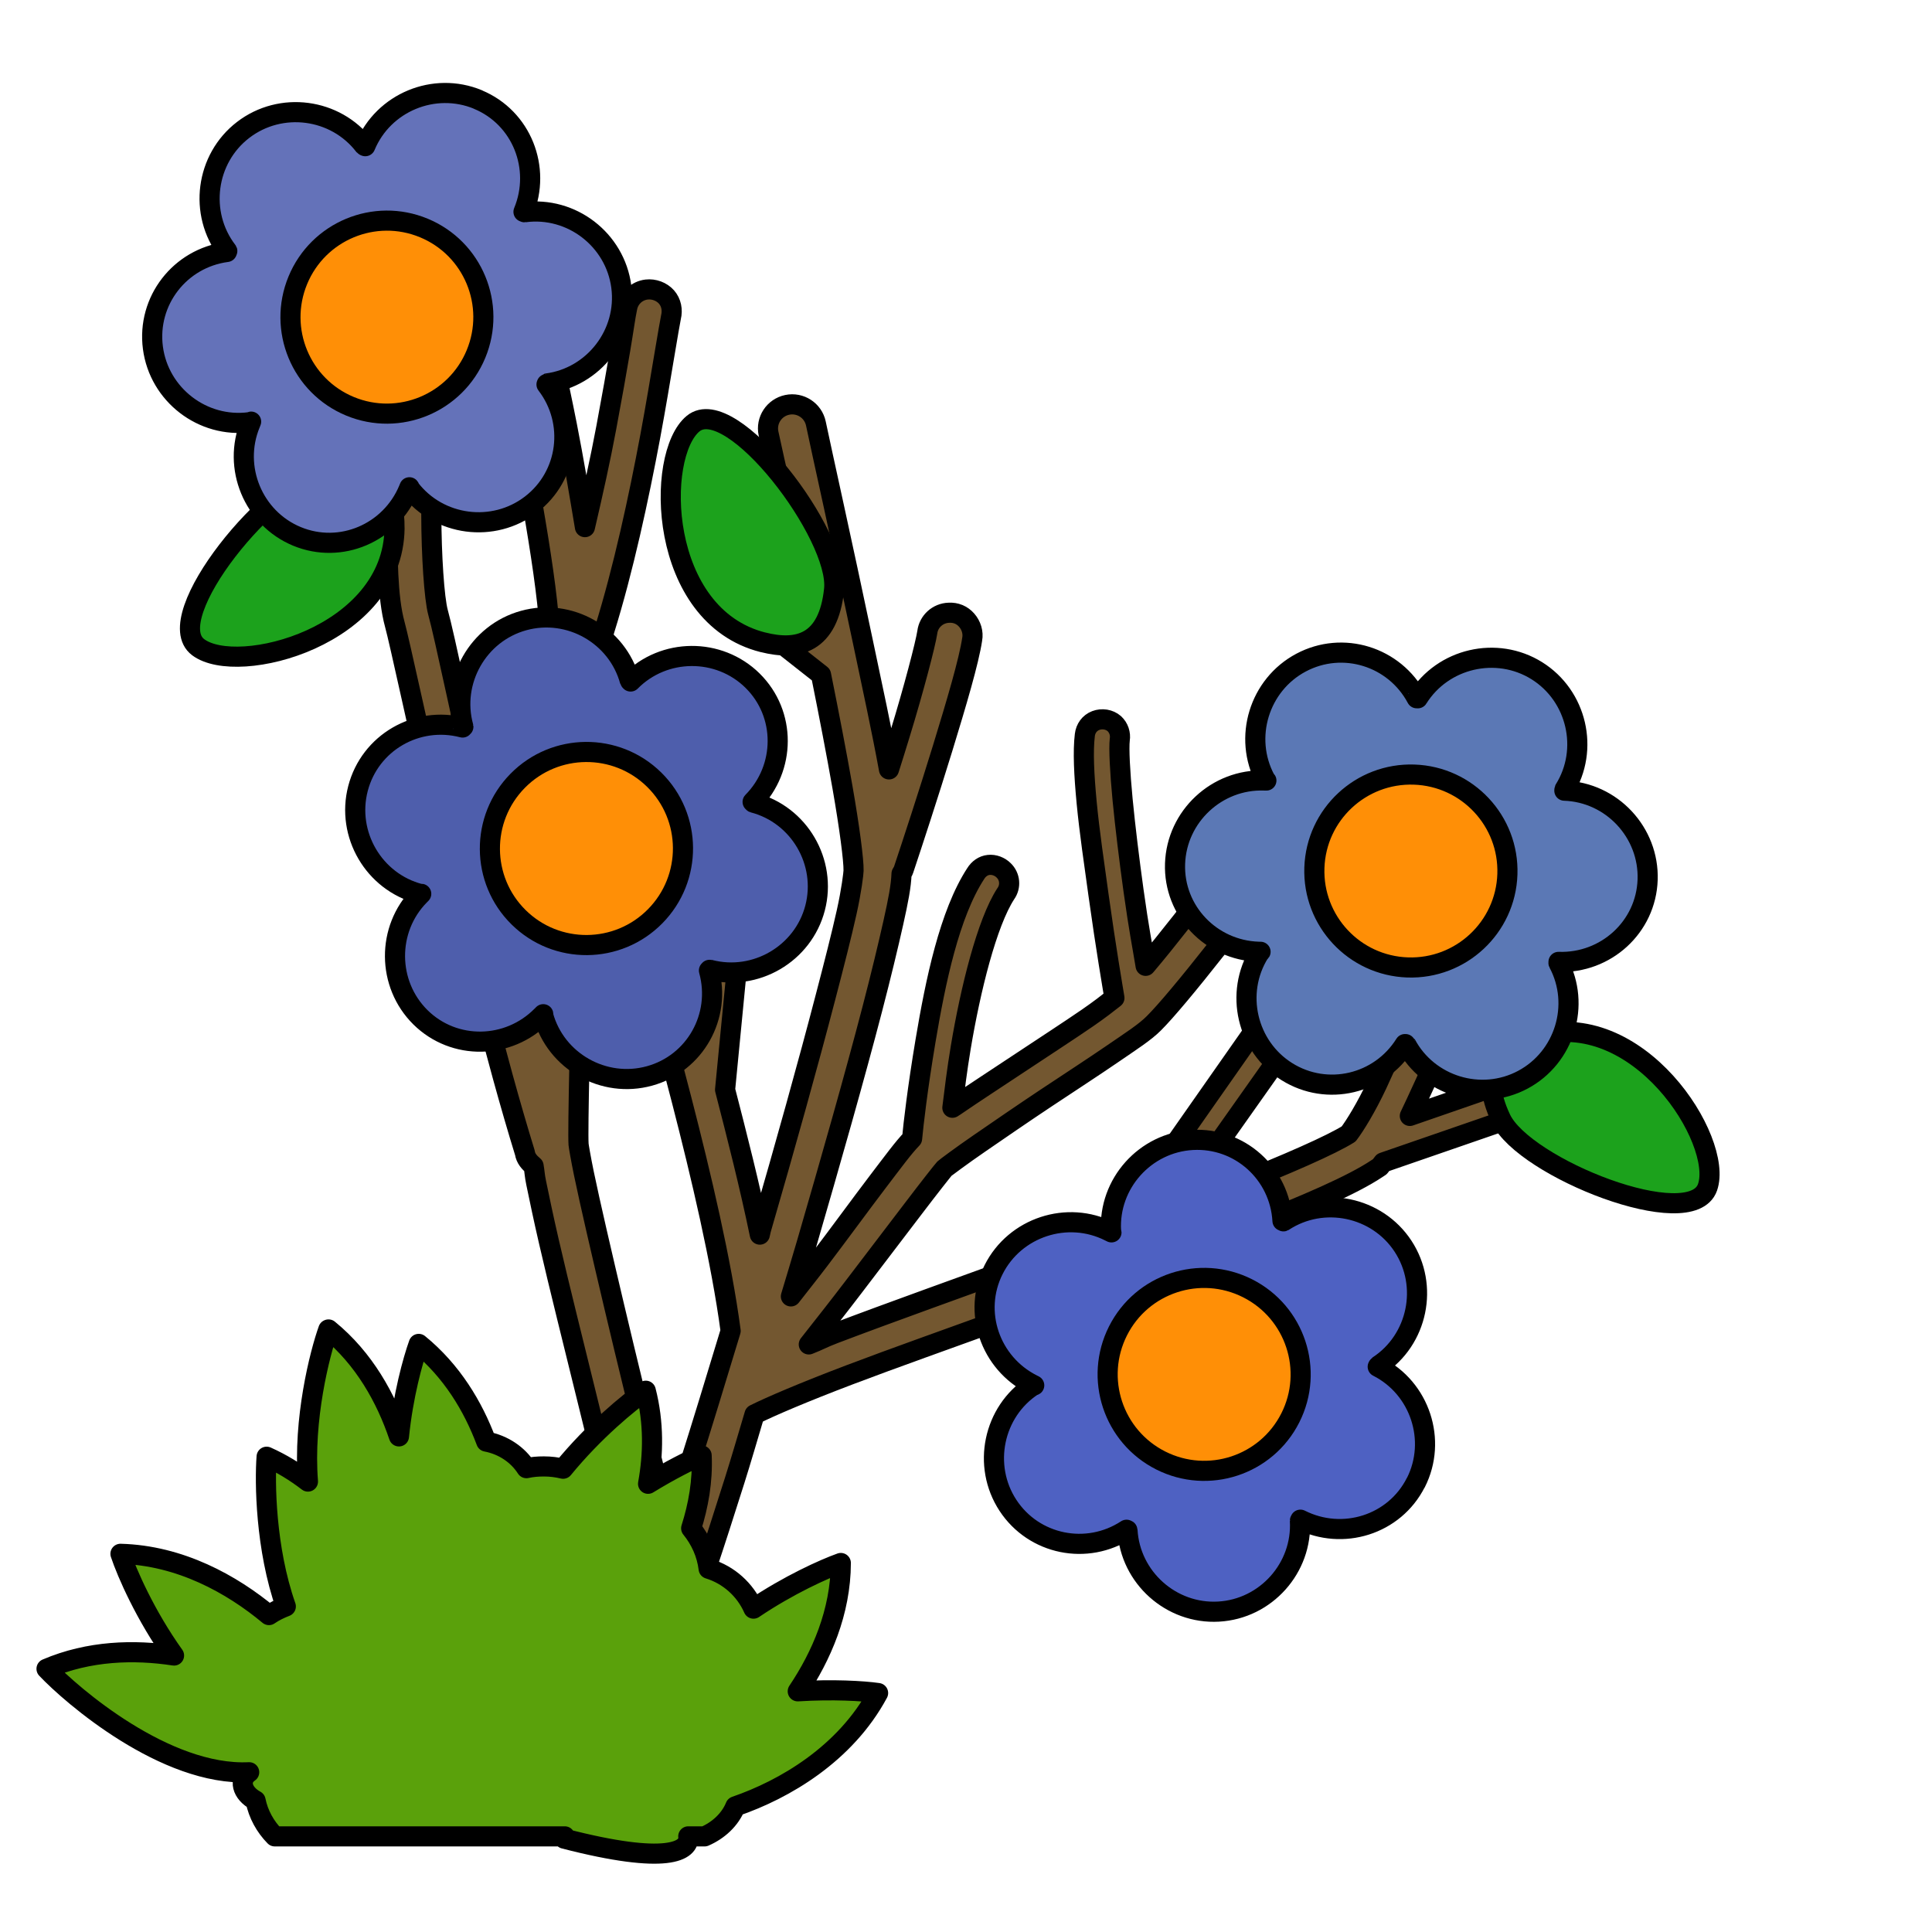 <?xml version="1.0" encoding="UTF-8" standalone="no"?>
<svg xmlns:dc="http://purl.org/dc/elements/1.1/" xmlns:cc="http://creativecommons.org/ns#" xmlns:rdf="http://www.w3.org/1999/02/22-rdf-syntax-ns#" xmlns:svg="http://www.w3.org/2000/svg" xmlns="http://www.w3.org/2000/svg" viewBox="0 0 48 48" height="100%" width="100%" version="1.0" >
<defs />
<path style="fill:#735730;fill-rule:evenodd;stroke:#000000;stroke-width:0.500;stroke-linecap:round;stroke-linejoin:round;" d="m 12.676,5.320 c -0.084,-0.023 -0.172,-0.026 -0.262,-0.009 -0.282,0.053 -0.487,0.298 -0.488,0.584 -0.003,0.136 0.027,0.200 0.043,0.300 0.015,0.099 0.039,0.207 0.066,0.349 0.053,0.282 0.133,0.665 0.223,1.098 0.180,0.866 0.418,1.978 0.648,3.147 0.230,1.169 0.445,2.381 0.592,3.420 0.147,1.039 0.216,1.940 0.170,2.315 -0.136,1.104 -0.273,3.793 -0.373,6.381 -0.031,0.832 -0.057,1.541 -0.078,2.285 -0.414,-1.588 -0.813,-3.243 -1.159,-4.751 -0.586,-2.554 -1.007,-4.615 -1.175,-5.222 -0.096,-0.351 -0.165,-1.429 -0.167,-2.415 -6.15e-4,-0.493 0.009,-0.972 0.008,-1.367 -8.95e-4,-0.394 0.015,-0.663 -0.029,-0.920 -0.022,-0.150 -0.114,-0.290 -0.239,-0.378 -0.125,-0.087 -0.272,-0.115 -0.421,-0.085 -0.146,0.028 -0.272,0.116 -0.354,0.240 -0.082,0.124 -0.115,0.274 -0.084,0.420 5.39e-4,0.004 0.032,0.337 0.033,0.721 0.001,0.384 -0.007,0.864 -0.006,1.366 0.002,1.004 -0.004,2.025 0.185,2.714 0.119,0.433 0.585,2.609 1.174,5.174 0.589,2.564 1.327,5.584 2.058,7.954 0.020,0.139 0.111,0.241 0.216,0.327 0.025,0.138 0.025,0.234 0.065,0.425 0.081,0.393 0.183,0.881 0.314,1.449 0.261,1.135 0.617,2.546 0.955,3.925 0.674,2.758 1.344,5.401 1.344,5.401 l 1.118,0.100 c 0.269,-0.568 0.666,-1.806 1.204,-3.501 0.148,-0.468 0.323,-1.067 0.489,-1.626 0.399,-0.199 1.213,-0.548 2.366,-0.986 1.085,-0.412 2.475,-0.904 3.838,-1.398 0.433,0.159 0.945,0.202 1.539,0.232 0.774,0.039 1.655,0.031 2.539,0.001 0.884,-0.029 1.761,-0.081 2.493,-0.067 0.731,0.013 1.331,0.100 1.545,0.202 0.196,0.119 0.454,0.072 0.591,-0.111 0.137,-0.184 0.106,-0.444 -0.065,-0.597 -0.039,-0.037 -0.085,-0.067 -0.135,-0.088 -0.497,-0.236 -1.139,-0.277 -1.912,-0.291 -0.772,-0.014 -1.671,0.026 -2.552,0.055 -0.823,0.027 -1.623,0.052 -2.315,0.027 1.523,-0.554 3.034,-1.106 4.311,-1.609 1.469,-0.578 2.606,-1.067 3.221,-1.477 l 0.071,-0.047 0.041,-0.052 c 0.013,-0.017 0.028,-0.035 0.041,-0.053 l 3.772,-1.303 c 0.141,-0.047 0.240,-0.169 0.278,-0.312 0.038,-0.144 0.01,-0.291 -0.089,-0.402 -0.123,-0.133 -0.315,-0.178 -0.485,-0.113 l -2.812,0.973 c 0.054,-0.114 0.101,-0.214 0.159,-0.337 0.302,-0.645 0.629,-1.383 0.913,-2.093 0.567,-1.419 1.019,-2.702 1.019,-2.702 0.059,-0.157 0.052,-0.328 -0.029,-0.468 -0.027,-0.046 -0.071,-0.091 -0.112,-0.130 -0.137,-0.128 -0.334,-0.166 -0.515,-0.118 -0.181,0.047 -0.322,0.175 -0.378,0.354 0,0 -0.438,1.266 -0.995,2.662 -0.278,0.697 -0.584,1.426 -0.872,2.040 -0.273,0.582 -0.557,1.040 -0.711,1.241 -0.431,0.270 -1.522,0.752 -2.925,1.305 -0.449,0.177 -0.969,0.375 -1.469,0.565 l 3.312,-4.688 c 0.121,-0.158 0.120,-0.379 -4.32e-4,-0.538 -0.087,-0.115 -0.233,-0.187 -0.378,-0.182 -0.145,0.004 -0.270,0.084 -0.349,0.206 l -4.034,5.759 c -0.672,0.249 -1.354,0.491 -2.043,0.743 -1.753,0.638 -3.489,1.256 -4.886,1.787 -0.306,0.116 -0.372,0.167 -0.639,0.271 0.364,-0.463 0.739,-0.936 1.119,-1.436 0.530,-0.698 1.052,-1.379 1.463,-1.920 0.411,-0.541 0.760,-0.983 0.788,-1.011 0.017,-0.017 0.414,-0.316 0.882,-0.637 0.467,-0.321 1.050,-0.723 1.641,-1.116 0.590,-0.392 1.174,-0.771 1.652,-1.099 0.478,-0.328 0.804,-0.535 1.029,-0.761 0.293,-0.292 0.848,-0.954 1.558,-1.856 0.710,-0.902 1.560,-2.045 2.339,-3.222 0.123,-0.162 0.141,-0.389 0.053,-0.574 -0.087,-0.184 -0.257,-0.300 -0.461,-0.307 -0.204,-0.007 -0.403,0.105 -0.503,0.283 -0.757,1.143 -1.597,2.256 -2.292,3.139 -0.337,0.429 -0.646,0.812 -0.900,1.111 -0.086,-0.529 -0.163,-0.886 -0.301,-1.876 -0.106,-0.766 -0.205,-1.572 -0.271,-2.254 -0.065,-0.682 -0.096,-1.276 -0.070,-1.491 0.023,-0.146 -0.027,-0.295 -0.136,-0.396 -0.124,-0.109 -0.307,-0.136 -0.461,-0.077 -0.154,0.059 -0.252,0.196 -0.271,0.360 -0.049,0.402 -0.021,0.982 0.046,1.686 0.067,0.703 0.187,1.516 0.294,2.289 0.188,1.348 0.347,2.263 0.395,2.557 -0.158,0.125 -0.376,0.295 -0.668,0.496 -0.467,0.321 -1.044,0.694 -1.635,1.087 -0.590,0.392 -1.191,0.782 -1.670,1.111 -0.020,0.014 -0.033,0.021 -0.053,0.034 0.055,-0.443 0.112,-0.921 0.208,-1.497 0.240,-1.439 0.650,-3.103 1.119,-3.821 0.129,-0.179 0.107,-0.426 -0.052,-0.579 -0.095,-0.096 -0.238,-0.151 -0.373,-0.136 -0.135,0.014 -0.248,0.097 -0.320,0.212 -0.655,1.003 -1.002,2.684 -1.250,4.164 -0.199,1.191 -0.299,2.060 -0.333,2.425 -0.212,0.217 -0.463,0.561 -0.864,1.087 -0.415,0.546 -0.923,1.244 -1.451,1.939 -0.239,0.315 -0.459,0.588 -0.696,0.893 0.127,-0.425 0.256,-0.844 0.391,-1.309 0.607,-2.089 1.199,-4.169 1.631,-5.829 0.216,-0.830 0.396,-1.577 0.524,-2.151 0.122,-0.547 0.191,-0.900 0.203,-1.213 0.018,-0.032 0.039,-0.061 0.051,-0.098 0.224,-0.672 0.614,-1.861 0.967,-3.009 0.352,-1.147 0.656,-2.176 0.737,-2.718 0.032,-0.168 -0.024,-0.346 -0.138,-0.475 -0.113,-0.129 -0.271,-0.194 -0.443,-0.183 -0.273,0.009 -0.5,0.214 -0.534,0.484 -0.042,0.282 -0.334,1.408 -0.683,2.544 -0.099,0.325 -0.167,0.541 -0.269,0.864 -0.175,-0.963 -0.415,-2.061 -0.648,-3.172 -0.502,-2.396 -1.034,-4.775 -1.168,-5.421 -0.068,-0.324 -0.387,-0.532 -0.712,-0.464 -0.325,0.068 -0.533,0.385 -0.465,0.709 0.122,0.590 0.592,2.595 1.015,4.548 l -2.276,-1.793 c -0.109,-0.093 -0.254,-0.133 -0.396,-0.108 -0.193,0.030 -0.339,0.172 -0.382,0.363 -0.042,0.190 0.025,0.391 0.187,0.501 l 3.157,2.486 c 0.198,0.983 0.389,1.976 0.533,2.796 0.173,0.987 0.281,1.815 0.275,2.070 -0.001,0.064 -0.050,0.489 -0.173,1.039 -0.122,0.550 -0.308,1.279 -0.523,2.101 -0.428,1.643 -1.001,3.698 -1.605,5.779 -0.011,0.040 -0.016,0.083 -0.028,0.124 -0.251,-1.217 -0.571,-2.470 -0.863,-3.600 l 0.690,-7.118 c 0.019,-0.146 -0.035,-0.296 -0.140,-0.401 -0.104,-0.104 -0.247,-0.152 -0.394,-0.133 -0.232,0.020 -0.415,0.205 -0.434,0.436 l -0.429,4.515 c -0.148,-0.571 -0.266,-1.082 -0.273,-1.151 -0.010,-0.149 -0.075,-0.281 -0.190,-0.377 -0.115,-0.096 -0.270,-0.147 -0.419,-0.133 -0.302,0.036 -0.519,0.307 -0.487,0.609 0.034,0.336 0.155,0.805 0.338,1.499 0.182,0.694 0.414,1.561 0.663,2.526 0.474,1.842 0.984,3.996 1.213,5.721 -0.362,1.193 -0.709,2.336 -1.025,3.332 -0.240,0.759 -0.318,0.973 -0.509,1.529 -0.251,-1.003 -0.437,-1.670 -0.867,-3.425 -0.336,-1.376 -0.671,-2.799 -0.930,-3.925 -0.129,-0.562 -0.236,-1.045 -0.315,-1.424 -0.078,-0.379 -0.129,-0.681 -0.132,-0.723 -0.012,-0.165 -0.001,-0.943 0.020,-1.939 0.021,-0.996 0.059,-2.239 0.108,-3.527 0.099,-2.576 0.227,-5.324 0.346,-6.281 0.027,-0.218 0.025,-0.477 0.017,-0.745 0.082,-0.076 0.131,-0.180 0.155,-0.294 0.461,-1.477 0.851,-3.281 1.134,-4.796 0.141,-0.757 0.256,-1.456 0.344,-1.980 0.088,-0.523 0.156,-0.920 0.172,-0.990 0.043,-0.177 0.008,-0.363 -0.112,-0.500 -0.121,-0.136 -0.312,-0.206 -0.494,-0.185 -0.246,0.029 -0.442,0.217 -0.483,0.460 -0.042,0.187 -0.085,0.518 -0.173,1.039 -0.088,0.521 -0.205,1.182 -0.345,1.930 -0.145,0.778 -0.334,1.629 -0.531,2.474 C 14.395,12.271 14.250,11.412 14.085,10.570 13.852,9.390 13.592,8.260 13.412,7.396 13.322,6.965 13.263,6.591 13.212,6.323 13.186,6.189 13.157,6.074 13.145,5.998 c -0.012,-0.076 -0.021,-0.146 -0.022,-0.074 0.008,-0.182 -0.074,-0.358 -0.213,-0.477 -0.069,-0.059 -0.148,-0.102 -0.232,-0.125 z" />
<path d="m 8.157,33.032 c -0.214,0.596 -0.629,2.233 -0.506,3.777 -0.310,-0.238 -0.651,-0.449 -1.027,-0.617 -0.047,0.623 -0.030,2.276 0.477,3.719 -0.147,0.057 -0.291,0.126 -0.419,0.215 -0.920,-0.766 -2.206,-1.483 -3.689,-1.522 0.158,0.476 0.623,1.537 1.331,2.527 -0.993,-0.151 -2.110,-0.122 -3.168,0.330 0.624,0.662 2.953,2.671 5.035,2.570 -0.273,0.189 -0.180,0.518 0.159,0.703 0.068,0.340 0.241,0.650 0.477,0.890 l 7.205,0 c -0.002,0.020 -0.012,0.036 -0.014,0.057 2.564,0.663 3.127,0.310 3.082,-0.057 l 0.405,0 c 0.348,-0.152 0.631,-0.416 0.766,-0.746 1.219,-0.419 2.730,-1.299 3.545,-2.815 -0.376,-0.054 -1.131,-0.097 -1.996,-0.043 0.584,-0.871 1.067,-1.971 1.070,-3.188 -0.418,0.149 -1.298,0.546 -2.170,1.134 -0.207,-0.470 -0.613,-0.838 -1.114,-0.991 -0.046,-0.381 -0.205,-0.722 -0.434,-1.005 0.179,-0.566 0.289,-1.172 0.260,-1.809 -0.281,0.114 -0.779,0.364 -1.331,0.703 0.133,-0.734 0.147,-1.521 -0.057,-2.312 -0.412,0.279 -1.294,1.008 -2.054,1.938 -0.154,-0.037 -0.310,-0.057 -0.477,-0.057 -0.149,0 -0.293,0.011 -0.434,0.043 -0.212,-0.332 -0.570,-0.579 -0.998,-0.660 -0.328,-0.876 -0.855,-1.756 -1.678,-2.427 -0.145,0.405 -0.390,1.287 -0.491,2.298 -0.319,-0.945 -0.860,-1.931 -1.750,-2.657 z" style="fill:#5aa10b;fill-rule:evenodd;stroke:#000000;stroke-width:0.5;stroke-linecap:round;stroke-linejoin:round;" />
<path style="fill:#1ca21c;fill-rule:evenodd;stroke:#000000;stroke-width:0.5;stroke-linecap:round;stroke-linejoin:round;" d="m 9.802,13.125 c -0.032,2.688 -3.895,3.696 -4.879,2.954 -0.983,-0.741 1.851,-4.194 3.191,-4.367 1.340,-0.173 1.698,0.517 1.687,1.413 z" />
<path style="fill:#6472b9;fill-rule:evenodd;stroke:#000000;stroke-width:0.5;stroke-linecap:round;stroke-linejoin:round;" d="m 11.875,2.472 c -1.087,-0.450 -2.349,0.072 -2.800,1.160 -0.004,-0.005 -0.020,-0.004 -0.025,-0.010 C 8.334,2.687 6.976,2.510 6.042,3.227 c -0.934,0.716 -1.111,2.074 -0.395,3.008 0.001,0.002 -0.012,0.022 -0.010,0.025 -1.167,0.153 -1.991,1.214 -1.838,2.381 0.153,1.167 1.237,2.002 2.405,1.848 0.013,-0.001 0.022,-0.012 0.035,-0.014 -0.007,0.016 -0.013,0.033 -0.020,0.050 -0.450,1.087 0.071,2.350 1.158,2.801 1.087,0.450 2.324,-0.082 2.775,-1.170 0.007,-0.016 0.014,-0.033 0.020,-0.050 0.008,0.010 0.006,0.024 0.014,0.035 0.716,0.934 2.073,1.111 3.007,0.394 0.934,-0.716 1.101,-2.049 0.385,-2.983 0.004,-3.189e-4 0.006,-0.024 0.010,-0.025 1.167,-0.153 2.002,-1.239 1.848,-2.406 -0.153,-1.167 -1.237,-2.002 -2.405,-1.848 -0.007,8.57e-4 -0.017,-0.011 -0.025,-0.010 0.450,-1.087 -0.046,-2.340 -1.133,-2.790 z" />
<ellipse ry="2.400" rx="2.398" cy="3.608" cx="11.908" style="fill:#ff8f06;fill-rule:evenodd;stroke:#000000;stroke-width:0.500;stroke-linecap:round;stroke-linejoin:round;" transform="matrix(0.923,0.382,-0.382,0.923,0,0)" />
<path d="m 18.698,16.911 c -0.838,-0.826 -2.204,-0.816 -3.031,0.021 -0.002,-0.007 -0.017,-0.012 -0.019,-0.019 -0.312,-1.135 -1.503,-1.809 -2.638,-1.496 -1.135,0.312 -1.810,1.504 -1.498,2.639 6.35e-4,0.003 -0.019,0.016 -0.019,0.019 -1.139,-0.296 -2.302,0.375 -2.599,1.515 -0.297,1.139 0.394,2.320 1.533,2.617 0.012,0.003 0.025,-0.003 0.038,-2.67e-4 -0.012,0.012 -0.025,0.025 -0.038,0.038 -0.826,0.838 -0.817,2.204 0.020,3.031 0.838,0.826 2.185,0.797 3.012,-0.040 0.012,-0.013 0.025,-0.025 0.038,-0.038 0.003,0.013 -0.003,0.025 2.67e-4,0.038 0.312,1.135 1.503,1.809 2.638,1.496 1.135,-0.312 1.791,-1.485 1.478,-2.620 0.004,0.001 0.014,-0.020 0.019,-0.019 1.139,0.296 2.321,-0.395 2.618,-1.534 0.297,-1.139 -0.394,-2.320 -1.533,-2.617 -0.007,-0.002 -0.012,-0.017 -0.019,-0.019 0.826,-0.838 0.837,-2.185 -0.001,-3.012 z" style="fill:#4e5eac;fill-rule:evenodd;stroke:#000000;stroke-width:0.5;stroke-linecap:round;stroke-linejoin:round;" />
<ellipse transform="matrix(0.712,0.702,-0.702,0.712,0,0)" style="fill:#ff8f06;fill-rule:evenodd;stroke:#000000;stroke-width:0.500;stroke-linecap:round;stroke-linejoin:round;" cx="25.179" cy="4.783" rx="2.398" ry="2.400" />
<path d="m 18.956,15.958 c -2.606,-0.658 -2.686,-4.649 -1.736,-5.433 0.950,-0.783 3.647,2.777 3.503,4.121 -0.143,1.344 -0.899,1.531 -1.767,1.311 z" style="fill:#1ca21c;fill-rule:evenodd;stroke:#000000;stroke-width:0.5;stroke-linecap:round;stroke-linejoin:round;" />
<path style="fill:#1ca21c;fill-rule:evenodd;stroke:#000000;stroke-width:0.5;stroke-linecap:round;stroke-linejoin:round;" d="m 38.119,25.756 c 2.569,-0.790 4.710,2.579 4.304,3.742 -0.405,1.162 -4.559,-0.480 -5.134,-1.703 -0.575,-1.223 -0.026,-1.775 0.829,-2.038 z" />
<path d="m 40.935,21.858 c 0.040,-1.176 -0.892,-2.174 -2.069,-2.214 0.003,-0.006 -0.002,-0.021 9.27e-4,-0.027 0.623,-0.998 0.312,-2.331 -0.686,-2.954 -0.999,-0.622 -2.333,-0.312 -2.956,0.686 -0.001,0.002 -0.025,-0.003 -0.027,-9.21e-4 -0.553,-1.038 -1.836,-1.438 -2.875,-0.885 -1.039,0.553 -1.440,1.862 -0.886,2.901 0.006,0.011 0.019,0.016 0.026,0.028 -0.017,-0.001 -0.036,-0.001 -0.054,-0.001 -1.176,-0.040 -2.175,0.892 -2.215,2.068 -0.040,1.176 0.893,2.147 2.070,2.187 0.018,5.98e-4 0.036,0.001 0.054,0.001 -0.007,0.011 -0.020,0.014 -0.028,0.026 -0.623,0.998 -0.312,2.331 0.686,2.954 0.999,0.622 2.305,0.311 2.929,-0.687 0.001,0.003 0.025,-0.003 0.027,9.27e-4 0.553,1.038 1.863,1.439 2.902,0.885 1.039,-0.553 1.440,-1.862 0.886,-2.901 -0.003,-0.006 0.004,-0.020 9.27e-4,-0.027 1.176,0.040 2.174,-0.865 2.214,-2.041 z" style="fill:#5b78b5;fill-rule:evenodd;stroke:#000000;stroke-width:0.5;stroke-linecap:round;stroke-linejoin:round;" />
<ellipse transform="matrix(-0.034,0.999,-0.999,-0.034,0,0)" style="fill:#ff8f06;fill-rule:evenodd;stroke:#000000;stroke-width:0.500;stroke-linecap:round;stroke-linejoin:round;" cx="20.444" cy="-35.784" rx="2.398" ry="2.400" />
<path style="fill:#4e61c2;fill-rule:evenodd;stroke:#000000;stroke-width:0.5;stroke-linecap:round;stroke-linejoin:round;" d="m 35.177,36.835 c 0.530,-1.050 0.102,-2.348 -0.948,-2.879 0.006,-0.004 0.006,-0.020 0.012,-0.024 0.984,-0.644 1.262,-1.985 0.617,-2.970 -0.645,-0.984 -1.986,-1.263 -2.971,-0.618 -0.002,0.001 -0.021,-0.013 -0.024,-0.012 -0.066,-1.175 -1.062,-2.076 -2.238,-2.010 -1.175,0.065 -2.089,1.085 -2.022,2.260 6.03e-4,0.013 0.011,0.023 0.011,0.036 -0.015,-0.008 -0.032,-0.016 -0.048,-0.024 -1.051,-0.530 -2.349,-0.103 -2.879,0.947 -0.530,1.050 -0.090,2.324 0.960,2.854 0.016,0.008 0.031,0.016 0.048,0.024 -0.011,0.007 -0.024,0.004 -0.036,0.011 -0.984,0.644 -1.262,1.985 -0.617,2.970 0.645,0.984 1.962,1.250 2.946,0.606 -5.3e-5,0.004 0.024,0.007 0.024,0.012 0.066,1.175 1.086,2.088 2.262,2.022 1.175,-0.065 2.089,-1.085 2.022,-2.260 -3.14e-4,-0.007 0.012,-0.016 0.012,-0.024 1.051,0.530 2.337,0.127 2.867,-0.922 z" />
<ellipse ry="2.400" rx="2.398" cy="-42.129" cx="17.027" style="fill:#ff8f06;fill-rule:evenodd;stroke:#000000;stroke-width:0.500;stroke-linecap:round;stroke-linejoin:round;" transform="matrix(-0.450,0.892,-0.892,-0.450,0,0)" />
</svg>
